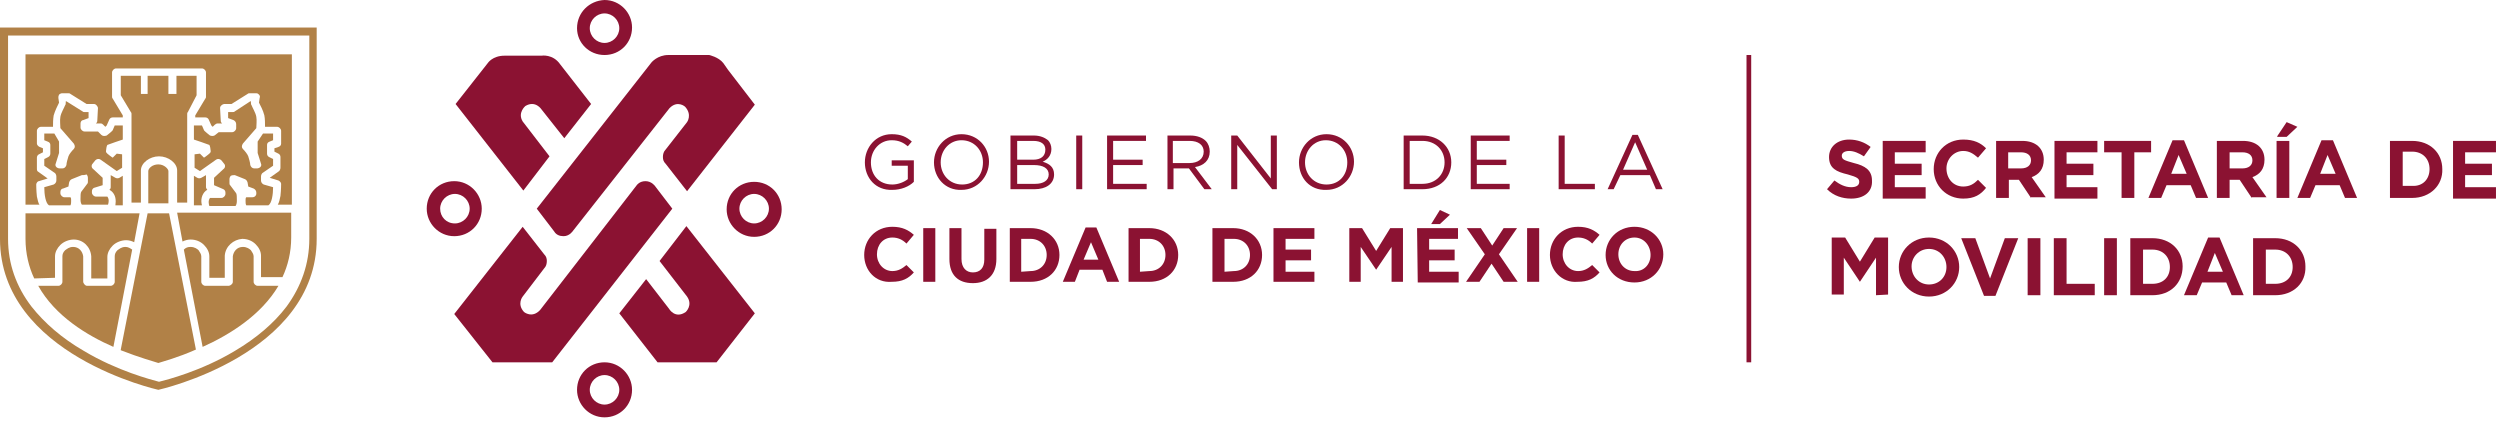 <svg width="330" height="56" viewBox="0 0 330 56" fill="none" xmlns="http://www.w3.org/2000/svg">
<path d="M231.159 7.262H230.539V47.826H231.159V7.262Z" fill="#8B1232"/>
<path d="M73.156 30.555C73.422 30.998 73.865 31.175 74.396 31.175C75.193 31.175 75.636 30.467 75.636 30.467L88.39 14.259C89.453 13.196 90.427 14.082 90.427 14.082C91.401 15.145 90.692 16.119 90.692 16.119L87.858 19.75C87.593 20.016 87.504 20.37 87.504 20.725C87.504 21.079 87.593 21.345 87.858 21.61L90.692 25.241L99.638 13.816L96.095 9.211L95.475 8.325C94.855 7.528 93.615 7.262 93.615 7.262H88.213C86.796 7.262 85.998 8.237 85.998 8.237L70.853 27.544L73.156 30.555Z" fill="#8B1232"/>
<path d="M72.536 20.636L68.993 16.031C68.285 14.879 69.348 13.994 69.348 13.994C70.676 13.197 71.473 14.436 71.473 14.436L74.485 18.245L78.027 13.728L73.953 8.502C72.979 7.085 71.473 7.351 71.473 7.351H66.602C65.008 7.351 64.388 8.325 64.388 8.325L60.137 13.728L69.082 25.153L72.536 20.636Z" fill="#8B1232"/>
<path d="M86.441 24.533C86.441 24.533 85.998 23.913 85.201 23.913C84.404 23.913 84.05 24.445 84.05 24.445L71.296 40.918C70.234 42.069 69.171 41.184 69.171 41.184C68.196 40.121 68.993 39.147 68.993 39.147L71.828 35.427C72.093 35.161 72.182 34.807 72.182 34.453C72.182 34.098 72.093 33.833 71.828 33.567L68.993 29.936L59.96 41.449L65.008 47.826H72.891L88.744 27.544L86.441 24.533Z" fill="#8B1232"/>
<path d="M87.061 34.453L90.692 39.147C91.49 40.298 90.515 41.184 90.515 41.184C89.098 42.158 88.301 40.741 88.301 40.741L85.29 36.844L81.747 41.361L86.796 47.826H94.589L99.638 41.361L90.604 29.847L87.061 34.453Z" fill="#8B1232"/>
<path d="M99.549 29.493C98.486 29.493 97.601 28.607 97.601 27.544C97.601 26.482 98.486 25.596 99.549 25.596C100.612 25.596 101.498 26.482 101.498 27.544C101.498 28.607 100.612 29.493 99.549 29.493ZM99.549 24.002C97.512 24.002 95.918 25.596 95.918 27.633C95.918 29.581 97.512 31.264 99.549 31.264C101.586 31.264 103.18 29.67 103.18 27.633C103.18 25.596 101.586 24.002 99.549 24.002Z" fill="#8B1232"/>
<path d="M79.799 1.771C80.862 1.771 81.747 2.657 81.747 3.72C81.747 4.783 80.862 5.668 79.799 5.668C78.736 5.668 77.85 4.783 77.85 3.72C77.85 2.657 78.736 1.771 79.799 1.771ZM79.799 7.262C81.836 7.262 83.43 5.668 83.43 3.631C83.43 1.683 81.836 0 79.799 0C77.762 0.089 76.168 1.683 76.168 3.72C76.168 5.668 77.762 7.262 79.799 7.262Z" fill="#8B1232"/>
<path d="M58.1 27.544C58.1 26.482 58.986 25.596 60.048 25.596C61.111 25.596 61.997 26.482 61.997 27.544C61.997 28.607 61.111 29.493 60.048 29.493C58.897 29.493 58.1 28.607 58.1 27.544ZM63.591 27.544C63.591 25.596 61.997 23.913 59.96 23.913C57.923 23.913 56.328 25.507 56.328 27.544C56.328 29.493 57.923 31.176 59.96 31.176C61.997 31.176 63.591 29.581 63.591 27.544Z" fill="#8B1232"/>
<path d="M79.799 53.406C78.736 53.406 77.85 52.52 77.85 51.457C77.85 50.395 78.736 49.509 79.799 49.509C80.862 49.509 81.747 50.395 81.747 51.457C81.747 52.52 80.862 53.406 79.799 53.406ZM79.799 47.826C77.762 47.826 76.168 49.42 76.168 51.457C76.168 53.406 77.762 55.089 79.799 55.089C81.836 55.089 83.43 53.494 83.43 51.457C83.43 49.509 81.836 47.826 79.799 47.826Z" fill="#8B1232"/>
<path d="M41.803 3.631H0V31.53C0 46.852 20.902 51.457 20.902 51.457C20.902 51.457 41.803 46.852 41.803 31.53V3.631ZM40.829 4.694V31.53C40.829 34.807 39.767 37.818 37.818 40.475C36.135 42.689 33.833 44.638 30.998 46.32C26.57 48.977 22.053 50.129 20.99 50.395C20.016 50.129 15.499 48.977 11.071 46.32C8.148 44.638 5.845 42.601 4.163 40.475C2.126 37.818 1.063 34.807 1.063 31.53V4.694H40.829Z" fill="#B18147"/>
<path d="M25.95 12.576V10.008H23.293V12.399H22.23V10.008H19.485V12.399H18.599V10.008H15.942V12.576L17.27 14.791C17.359 14.879 17.359 14.968 17.359 15.056V26.747H18.599V22.496C18.599 21.522 19.75 20.636 20.99 20.636C22.23 20.636 23.382 21.522 23.382 22.496V26.747H24.71V22.319C24.71 22.319 24.71 22.319 24.71 22.23V20.016V18.422V17.713V15.056C24.71 14.968 24.71 14.879 24.799 14.791L25.95 12.576Z" fill="#B18147"/>
<path d="M16.208 27.102V23.204L15.765 23.47C15.588 23.559 15.411 23.559 15.233 23.47L14.614 23.116C14.614 23.116 14.614 23.116 14.614 23.204V24.71C14.614 24.887 14.525 24.976 14.436 25.064C14.525 25.064 14.525 25.153 14.614 25.153C15.322 25.684 15.322 26.482 15.233 27.102H16.208Z" fill="#B18147"/>
<path d="M20.902 21.699C20.105 21.699 19.573 22.23 19.573 22.584V26.836H22.23V22.584C22.23 22.319 21.699 21.699 20.902 21.699Z" fill="#B18147"/>
<path d="M5.225 27.102C5.048 26.747 4.96 26.393 4.871 25.95C4.783 25.153 4.783 24.356 4.783 24.356C4.783 24.179 4.96 23.913 5.137 23.913L6.288 23.559L5.048 22.673C4.871 22.585 4.871 22.407 4.871 22.23V20.813C4.871 20.636 4.96 20.459 5.137 20.37L5.668 20.105V19.573L5.225 19.396C5.048 19.308 4.871 19.131 4.871 18.953V17.271C4.871 17.005 5.137 16.739 5.403 16.739H6.997C6.997 16.296 6.997 15.765 7.085 15.233C7.262 14.614 7.617 13.905 7.794 13.551L7.705 12.931C7.705 12.754 7.705 12.665 7.794 12.488C7.882 12.399 8.06 12.311 8.148 12.311H9.034C9.122 12.311 9.211 12.311 9.3 12.399L11.425 13.728H12.399C12.576 13.728 12.665 13.816 12.754 13.905C12.842 13.994 12.931 14.171 12.931 14.259L12.842 15.942C12.842 16.119 12.754 16.208 12.665 16.296H13.285C13.462 16.296 13.551 16.385 13.639 16.474L13.905 16.739L14.082 16.562L14.436 15.765C14.525 15.588 14.702 15.499 14.879 15.499H16.208V15.233L14.879 13.019C14.791 12.931 14.791 12.842 14.791 12.754V9.565C14.791 9.3 15.056 9.034 15.322 9.034H18.599H19.662H22.407H23.47H26.659C26.924 9.034 27.19 9.3 27.19 9.565V12.754C27.19 12.842 27.19 12.931 27.101 13.019L25.773 15.233V15.499H27.101C27.279 15.499 27.456 15.588 27.544 15.765L27.899 16.562L28.076 16.739L28.341 16.474C28.43 16.385 28.607 16.296 28.696 16.296H29.316C29.227 16.208 29.139 16.119 29.139 15.942L29.05 14.259C29.05 14.082 29.139 13.994 29.227 13.905C29.316 13.816 29.493 13.728 29.581 13.728H30.556L32.681 12.399C32.77 12.311 32.858 12.311 32.947 12.311H33.833C34.01 12.311 34.098 12.399 34.187 12.488C34.275 12.576 34.364 12.754 34.275 12.931L34.187 13.551C34.364 13.905 34.718 14.525 34.895 15.233C34.984 15.676 34.984 16.296 34.984 16.739H36.578C36.844 16.739 37.109 17.005 37.109 17.271V18.953C37.109 19.131 37.021 19.308 36.755 19.396L36.224 19.573V20.016L36.755 20.282C36.932 20.37 37.021 20.547 37.021 20.725V22.142C37.021 22.319 36.932 22.496 36.844 22.585L35.604 23.47L36.755 23.825C36.932 23.913 37.109 24.09 37.109 24.267C37.109 24.267 37.109 25.064 37.021 25.862C36.932 26.304 36.844 26.747 36.667 27.013H38.527V7.174H3.366V27.013H5.225V27.102Z" fill="#B18147"/>
<path d="M27.19 25.153C27.279 25.153 27.279 25.064 27.367 25.064C27.279 24.976 27.19 24.799 27.19 24.71V23.204C27.19 23.204 27.19 23.204 27.19 23.116L26.57 23.47C26.393 23.559 26.216 23.559 26.039 23.47L25.596 23.204V27.102H26.659C26.482 26.482 26.57 25.684 27.19 25.153Z" fill="#B18147"/>
<path d="M34.01 37.729C33.744 37.729 33.478 37.464 33.478 37.198V33.833C33.478 33.567 33.301 33.301 33.124 33.035C32.947 32.858 32.593 32.593 32.061 32.593C31.264 32.593 30.821 33.212 30.733 33.833V37.198C30.733 37.375 30.644 37.464 30.556 37.552C30.467 37.641 30.29 37.729 30.201 37.729H27.102C26.836 37.729 26.57 37.464 26.57 37.198V33.833C26.57 33.567 26.393 33.301 26.216 33.035C26.039 32.858 25.684 32.593 25.153 32.593C24.799 32.593 24.533 32.681 24.267 32.947L26.747 45.789C30.29 44.195 34.453 41.626 36.755 37.729H34.01Z" fill="#B18147"/>
<path d="M25.861 46.143L22.319 28.164H19.485L15.942 46.143V46.232C18.422 47.206 20.37 47.738 20.902 47.915C21.433 47.738 23.47 47.206 25.861 46.143Z" fill="#B18147"/>
<path d="M17.448 32.947C17.182 32.77 16.916 32.593 16.562 32.593C16.031 32.593 15.765 32.858 15.499 33.035C15.233 33.301 15.145 33.567 15.145 33.833V37.198C15.145 37.464 14.879 37.729 14.614 37.729H11.514C11.337 37.729 11.248 37.641 11.159 37.552C11.071 37.464 10.982 37.287 10.982 37.198V33.833C10.894 33.212 10.451 32.593 9.654 32.593C9.122 32.593 8.857 32.858 8.591 33.035C8.325 33.301 8.237 33.567 8.237 33.833V37.198C8.237 37.464 7.971 37.729 7.705 37.729H5.048C7.263 41.715 11.514 44.283 14.968 45.789L17.448 32.947Z" fill="#B18147"/>
<path d="M38.438 28.076H23.382L24.09 31.884C24.445 31.707 24.799 31.618 25.153 31.618C25.861 31.618 26.482 31.884 26.924 32.327C27.367 32.77 27.633 33.301 27.633 33.833V36.667H29.67V33.833C29.67 33.833 29.67 33.833 29.67 33.744C29.759 32.504 30.821 31.618 31.973 31.53C32.681 31.53 33.301 31.796 33.744 32.238C34.187 32.681 34.453 33.213 34.453 33.744V36.578H37.287C37.995 35.072 38.438 33.301 38.438 31.353V28.076C38.527 28.076 38.438 28.076 38.438 28.076Z" fill="#B18147"/>
<path d="M7.262 36.667V33.833C7.262 33.301 7.528 32.77 7.971 32.327C8.414 31.884 9.122 31.618 9.742 31.618C10.982 31.618 11.957 32.593 12.045 33.833C12.045 33.833 12.045 33.833 12.045 33.921V36.755H14.171V33.921C14.171 33.39 14.436 32.858 14.879 32.416C15.322 31.973 16.031 31.707 16.651 31.707C17.005 31.707 17.359 31.796 17.713 31.973L18.422 28.164H3.366V31.53C3.366 33.478 3.808 35.25 4.517 36.755L7.262 36.667Z" fill="#B18147"/>
<path d="M8.502 26.039H9.3C9.388 26.127 9.388 26.304 9.388 26.393C9.388 26.481 9.388 26.57 9.388 26.57C9.388 26.747 9.388 26.924 9.3 27.101H6.465C6.023 26.836 5.845 25.684 5.845 24.71L7.085 24.356C7.262 24.267 7.44 24.09 7.44 23.824V23.293C7.44 23.116 7.351 22.939 7.262 22.85L5.845 21.876V20.99L6.377 20.725C6.554 20.636 6.643 20.459 6.643 20.282V19.13C6.643 18.953 6.554 18.776 6.288 18.688L5.845 18.51V17.625H7.174L7.794 18.688V20.193L7.351 21.61C7.262 21.787 7.351 21.965 7.44 22.053C7.528 22.142 7.705 22.23 7.882 22.23H8.237C8.502 22.23 8.68 22.053 8.768 21.787C8.768 21.522 8.945 20.902 9.034 20.636C9.122 20.37 9.477 19.927 9.742 19.662C9.919 19.485 9.919 19.219 9.742 18.953L7.971 16.916C7.971 16.651 7.882 15.853 7.971 15.411C8.06 14.879 8.502 14.171 8.591 13.905C8.68 13.816 8.68 13.639 8.68 13.551V13.373H8.768L10.894 14.702C10.982 14.791 11.071 14.791 11.159 14.791H11.691V15.588L10.982 15.853C10.805 15.853 10.628 16.03 10.628 16.296V16.828C10.628 17.093 10.894 17.359 11.159 17.359H12.931L13.374 17.802C13.551 17.979 13.816 17.979 14.082 17.89C14.082 17.89 14.879 17.27 14.879 17.182L15.145 16.562H16.208V17.802V18.422C16.208 18.422 14.348 19.042 14.171 19.13C14.082 19.219 13.993 19.75 13.993 19.927C13.993 20.105 13.993 20.105 14.171 20.282C14.171 20.282 14.702 20.725 14.879 20.813L15.411 20.282L16.119 20.37V22.142L15.411 22.584L13.285 21.079C13.019 20.902 12.754 20.99 12.576 21.167L12.222 21.61C12.045 21.787 12.045 22.142 12.311 22.319L13.551 23.47V24.444L12.399 24.799C12.222 24.887 12.134 25.064 12.134 25.241V25.419C12.134 25.684 12.399 25.95 12.665 25.95H14.171C14.436 26.304 14.348 26.747 14.259 27.013H10.805C10.717 26.924 10.628 26.659 10.628 26.393C10.628 26.304 10.628 26.304 10.628 26.216C10.628 25.861 10.628 25.507 10.717 25.33L11.514 24.267C11.602 24.179 11.602 24.09 11.602 24.002V23.47C11.602 23.293 11.514 23.116 11.425 23.027C11.159 23.116 10.982 23.116 10.805 23.116L9.477 23.647C9.3 23.736 9.211 23.824 9.122 24.09L9.034 24.622L8.325 24.887C8.148 24.887 7.971 25.064 7.971 25.33V25.507C7.971 25.773 8.237 26.039 8.502 26.039Z" fill="#B18147"/>
<path d="M33.301 26.039H32.504C32.416 26.127 32.416 26.304 32.416 26.393C32.416 26.481 32.416 26.57 32.416 26.57C32.416 26.747 32.416 26.924 32.504 27.101H35.427C35.87 26.836 36.047 25.684 36.047 24.71L34.807 24.356C34.63 24.267 34.453 24.09 34.453 23.824V23.293C34.453 23.116 34.541 22.939 34.63 22.85L36.047 21.876V20.99L35.515 20.725C35.338 20.636 35.25 20.459 35.25 20.282V19.13C35.25 18.953 35.338 18.776 35.604 18.688L36.047 18.51V17.625H34.718L34.01 18.688V20.193L34.453 21.61C34.541 21.787 34.453 21.965 34.364 22.053C34.275 22.142 34.098 22.23 33.921 22.23H33.567C33.301 22.23 33.124 22.053 33.035 21.787C33.035 21.522 32.858 20.902 32.77 20.636C32.681 20.37 32.327 19.927 32.061 19.662C31.884 19.485 31.884 19.219 32.061 18.953L33.833 16.916C33.833 16.651 33.921 15.853 33.833 15.411C33.744 14.879 33.301 14.171 33.213 13.905C33.124 13.816 33.124 13.639 33.124 13.551V13.373H33.035L30.998 14.702C30.91 14.791 30.821 14.791 30.733 14.791H30.113V15.588L30.821 15.853C30.998 15.942 31.175 16.119 31.175 16.385V16.916C31.175 17.182 30.91 17.448 30.644 17.448H28.873L28.43 17.802C28.253 17.979 27.987 17.979 27.721 17.89C27.721 17.89 26.924 17.27 26.924 17.182L26.659 16.562H25.596V17.802V18.422C25.596 18.422 27.456 19.042 27.633 19.13C27.721 19.219 27.81 19.75 27.81 19.927C27.81 20.105 27.81 20.105 27.633 20.282C27.633 20.282 27.102 20.725 26.924 20.813L26.393 20.282L25.684 20.37V22.142L26.393 22.584L28.518 21.079C28.784 20.902 29.05 20.99 29.227 21.167L29.581 21.61C29.759 21.787 29.759 22.142 29.493 22.319L28.253 23.47V24.444L29.493 24.976C29.67 25.064 29.759 25.241 29.759 25.419V25.596C29.759 25.861 29.493 26.127 29.227 26.127H27.721C27.456 26.481 27.544 26.924 27.633 27.19H31.087C31.175 27.101 31.264 26.836 31.264 26.57C31.264 26.481 31.264 26.481 31.264 26.393C31.264 26.039 31.264 25.684 31.175 25.507L30.378 24.444C30.29 24.356 30.29 24.267 30.29 24.179V23.647C30.29 23.47 30.378 23.293 30.467 23.204C30.644 23.116 30.821 23.116 30.998 23.116L32.327 23.647C32.504 23.736 32.593 23.824 32.681 24.09L32.77 24.622L33.478 24.887C33.655 24.976 33.833 25.153 33.833 25.419V25.596C33.833 25.773 33.655 26.039 33.301 26.039Z" fill="#B18147"/>
<path d="M114.163 21.433C114.163 19.485 115.58 17.713 117.705 17.713C118.945 17.713 119.654 18.068 120.362 18.688L119.831 19.308C119.299 18.865 118.68 18.511 117.705 18.511C116.111 18.511 114.96 19.839 114.96 21.433C114.96 23.116 116.023 24.356 117.794 24.356C118.591 24.356 119.388 24.002 119.831 23.647V21.876H117.705V21.168H120.628V24.002C120.008 24.622 118.945 25.064 117.794 25.064C115.58 25.153 114.163 23.47 114.163 21.433Z" fill="#8B1232"/>
<path d="M129.75 21.433C129.75 19.839 128.599 18.511 126.916 18.511C125.322 18.511 124.171 19.839 124.171 21.433C124.171 23.027 125.322 24.356 127.005 24.356C128.688 24.356 129.75 23.116 129.75 21.433ZM123.285 21.433C123.285 19.485 124.791 17.713 126.916 17.713C129.042 17.713 130.548 19.396 130.548 21.345C130.548 23.293 129.042 25.064 126.916 25.064C124.791 25.153 123.285 23.47 123.285 21.433Z" fill="#8B1232"/>
<path d="M136.481 21.787H134.267V24.267H136.659C137.721 24.267 138.43 23.825 138.43 23.027C138.43 22.23 137.721 21.787 136.481 21.787ZM137.987 19.75C137.987 19.042 137.456 18.599 136.393 18.599H134.267V21.079H136.393C137.367 21.079 137.987 20.636 137.987 19.75ZM133.47 17.89H136.481C137.279 17.89 137.899 18.156 138.341 18.511C138.607 18.776 138.784 19.219 138.784 19.662C138.784 20.547 138.253 21.079 137.633 21.345C138.519 21.61 139.139 22.053 139.139 23.027C139.139 24.267 138.076 24.976 136.57 24.976H133.382V17.89H133.47Z" fill="#8B1232"/>
<path d="M142.858 17.89H142.061V24.976H142.858V17.89Z" fill="#8B1232"/>
<path d="M146.135 17.89H151.272V18.599H146.932V21.079H150.829V21.787H146.932V24.267H151.361V24.976H146.135V17.89Z" fill="#8B1232"/>
<path d="M157.029 21.522C158.092 21.522 158.889 20.99 158.889 20.016C158.889 19.13 158.18 18.599 157.029 18.599H154.815V21.522H157.029ZM154.018 17.89H157.118C158.003 17.89 158.712 18.156 159.155 18.599C159.509 18.953 159.686 19.485 159.686 20.016C159.686 21.168 158.889 21.876 157.738 22.053L159.952 24.976H158.977L156.94 22.23H154.903V24.976H154.106V17.89C154.106 17.89 154.018 17.89 154.018 17.89Z" fill="#8B1232"/>
<path d="M162.52 17.89H163.317L167.746 23.559V17.89H168.543V24.976H167.923L163.317 19.13V24.976H162.52V17.89Z" fill="#8B1232"/>
<path d="M177.842 21.433C177.842 19.839 176.691 18.511 175.008 18.511C173.414 18.511 172.262 19.839 172.262 21.433C172.262 23.027 173.414 24.356 175.097 24.356C176.779 24.356 177.842 23.116 177.842 21.433ZM171.465 21.433C171.465 19.485 172.971 17.713 175.097 17.713C177.222 17.713 178.728 19.396 178.728 21.345C178.728 23.293 177.222 25.064 175.097 25.064C172.882 25.153 171.465 23.47 171.465 21.433Z" fill="#8B1232"/>
<path d="M186.079 18.599V24.267H187.762C189.533 24.267 190.684 23.027 190.684 21.433C190.684 19.839 189.533 18.599 187.762 18.599H186.079ZM185.282 17.89H187.762C189.976 17.89 191.57 19.396 191.57 21.433C191.57 23.47 190.064 24.976 187.762 24.976H185.282V17.89Z" fill="#8B1232"/>
<path d="M194.138 17.89H199.275V18.599H194.936V21.079H198.833V21.787H194.936V24.267H199.275V24.976H194.138V17.89Z" fill="#8B1232"/>
<path d="M205.741 17.89H206.538V24.267H210.523V24.976H205.741V17.89Z" fill="#8B1232"/>
<path d="M217.432 22.407L215.837 18.776L214.243 22.407H217.432ZM215.483 17.802H216.192L219.469 24.976H218.583L217.786 23.116H213.889L213.003 24.976H212.206L215.483 17.802Z" fill="#8B1232"/>
<path d="M114.074 33.655C114.074 31.618 115.58 29.936 117.794 29.936C119.122 29.936 119.92 30.378 120.628 30.998L119.654 32.15C119.122 31.618 118.502 31.353 117.794 31.353C116.554 31.353 115.757 32.327 115.757 33.567C115.757 34.807 116.643 35.781 117.794 35.781C118.591 35.781 119.122 35.427 119.654 34.984L120.628 35.958C119.92 36.755 119.122 37.198 117.705 37.198C115.58 37.375 114.074 35.692 114.074 33.655Z" fill="#8B1232"/>
<path d="M123.462 30.113H121.868V37.198H123.462V30.113Z" fill="#8B1232"/>
<path d="M125.322 34.187V30.113H126.916V34.187C126.916 35.338 127.536 35.958 128.422 35.958C129.396 35.958 129.927 35.338 129.927 34.275V30.201H131.522V34.187C131.522 36.312 130.282 37.375 128.422 37.375C126.473 37.375 125.322 36.312 125.322 34.187Z" fill="#8B1232"/>
<path d="M136.039 35.781C137.279 35.781 138.164 34.895 138.164 33.655C138.164 32.415 137.279 31.53 136.039 31.53H134.799V35.87L136.039 35.781ZM133.293 30.113H136.039C138.253 30.113 139.847 31.618 139.847 33.655C139.847 35.692 138.341 37.198 136.039 37.198H133.293V30.113Z" fill="#8B1232"/>
<path d="M144.984 34.275L144.01 31.973L143.035 34.275H144.984ZM143.301 30.024H144.718L147.729 37.198H146.135L145.515 35.604H142.504L141.884 37.198H140.29L143.301 30.024Z" fill="#8B1232"/>
<path d="M151.715 35.781C152.955 35.781 153.841 34.895 153.841 33.655C153.841 32.415 152.955 31.53 151.715 31.53H150.475V35.87L151.715 35.781ZM148.969 30.113H151.715C153.929 30.113 155.523 31.618 155.523 33.655C155.523 35.692 154.018 37.198 151.715 37.198H148.969V30.113Z" fill="#8B1232"/>
<path d="M162.874 35.781C164.114 35.781 165 34.895 165 33.655C165 32.415 164.114 31.53 162.874 31.53H161.634V35.87L162.874 35.781ZM160.04 30.113H162.786C165 30.113 166.594 31.618 166.594 33.655C166.594 35.692 165.089 37.198 162.786 37.198H160.04V30.113Z" fill="#8B1232"/>
<path d="M168.1 30.113H173.502V31.53H169.694V32.947H173.06V34.364H169.694V35.87H173.502V37.198H168.1V30.113Z" fill="#8B1232"/>
<path d="M178.108 30.113H179.791L181.651 33.124L183.51 30.113H185.193V37.198H183.688V32.593L181.651 35.604L179.614 32.593V37.198H178.108V30.113Z" fill="#8B1232"/>
<path d="M190.064 27.721L191.393 28.341L190.064 29.581H188.913L190.064 27.721ZM187.053 30.113H192.456V31.53H188.647V32.947H192.013V34.364H188.647V35.87H192.544V37.287H187.142L187.053 30.113Z" fill="#8B1232"/>
<path d="M195.998 33.567L193.607 30.113H195.467L196.973 32.415L198.478 30.113H200.25L197.858 33.567L200.338 37.198H198.478L196.884 34.807L195.29 37.198H193.518L195.998 33.567Z" fill="#8B1232"/>
<path d="M203.172 30.113H201.578V37.198H203.172V30.113Z" fill="#8B1232"/>
<path d="M204.589 33.655C204.589 31.618 206.095 29.936 208.309 29.936C209.638 29.936 210.435 30.378 211.143 30.998L210.169 32.15C209.638 31.618 209.018 31.353 208.309 31.353C207.069 31.353 206.272 32.327 206.272 33.567C206.272 34.807 207.158 35.781 208.309 35.781C209.106 35.781 209.638 35.427 210.169 34.984L211.143 35.958C210.435 36.755 209.638 37.198 208.221 37.198C206.184 37.375 204.589 35.692 204.589 33.655Z" fill="#8B1232"/>
<path d="M217.874 33.655C217.874 32.415 216.989 31.353 215.749 31.353C214.509 31.353 213.623 32.327 213.623 33.567C213.623 34.807 214.509 35.781 215.749 35.781C216.989 35.87 217.874 34.895 217.874 33.655ZM211.94 33.655C211.94 31.618 213.535 29.936 215.749 29.936C217.963 29.936 219.557 31.618 219.557 33.567C219.557 35.604 217.963 37.287 215.749 37.287C213.535 37.287 211.94 35.692 211.94 33.655Z" fill="#8B1232"/>
<path d="M244.356 26.216C243.204 26.216 242.053 25.861 241.167 24.976L242.142 23.824C242.85 24.356 243.559 24.71 244.356 24.71C245.064 24.71 245.419 24.444 245.419 24.002C245.419 23.559 245.153 23.382 243.913 23.027C242.407 22.673 241.433 22.23 241.433 20.725C241.433 19.396 242.496 18.422 244.09 18.422C245.153 18.422 246.127 18.776 246.924 19.396L246.039 20.636C245.33 20.193 244.71 19.927 244.09 19.927C243.47 19.927 243.116 20.193 243.116 20.547C243.116 21.079 243.47 21.167 244.71 21.522C246.216 21.876 247.101 22.496 247.101 23.824C247.19 25.33 246.039 26.216 244.356 26.216Z" fill="#8B1232"/>
<path d="M248.518 26.127V18.599H254.187V20.105H250.113V21.61H253.655V23.116H250.113V24.71H254.187V26.216H248.518V26.127Z" fill="#8B1232"/>
<path d="M259.147 26.216C256.932 26.216 255.25 24.533 255.25 22.319C255.25 20.193 256.844 18.422 259.147 18.422C260.564 18.422 261.449 18.865 262.158 19.573L261.095 20.813C260.475 20.282 259.944 19.927 259.147 19.927C257.907 19.927 256.932 20.99 256.932 22.23C256.932 23.559 257.818 24.622 259.147 24.622C260.032 24.622 260.564 24.267 261.095 23.736L262.158 24.799C261.449 25.684 260.652 26.216 259.147 26.216Z" fill="#8B1232"/>
<path d="M268.092 26.127L266.498 23.736H265.169V26.127H263.486V18.599H266.94C268.712 18.599 269.775 19.573 269.775 21.079C269.775 22.319 269.155 23.027 268.18 23.382L270.04 26.039H268.092V26.127ZM268.092 21.167C268.092 20.459 267.56 20.105 266.763 20.105H265.08V22.23H266.763C267.649 22.23 268.092 21.787 268.092 21.167Z" fill="#8B1232"/>
<path d="M271.192 26.127V18.599H276.86V20.105H272.786V21.61H276.328V23.116H272.786V24.71H276.86V26.216H271.192V26.127Z" fill="#8B1232"/>
<path d="M281.731 20.105V26.127H280.048V20.105H277.746V18.599H283.945V20.105H281.731Z" fill="#8B1232"/>
<path d="M289.879 26.127L289.171 24.445H285.982L285.274 26.127H283.591L286.779 18.511H288.285L291.473 26.127H289.879ZM287.576 20.459L286.602 22.939H288.639L287.576 20.459Z" fill="#8B1232"/>
<path d="M297.23 26.127L295.636 23.736H294.308V26.127H292.625V18.599H296.079C297.85 18.599 298.913 19.573 298.913 21.079C298.913 22.319 298.293 23.027 297.319 23.382L299.179 26.039H297.23V26.127ZM297.319 21.167C297.319 20.459 296.787 20.105 295.99 20.105H294.308V22.23H295.99C296.876 22.23 297.319 21.787 297.319 21.167Z" fill="#8B1232"/>
<path d="M300.507 26.127V18.599H302.19V26.127H300.507ZM300.596 17.979L301.836 16.119L303.253 16.739L301.836 18.068H300.596V17.979Z" fill="#8B1232"/>
<path d="M309.541 26.127L308.833 24.445H305.644L304.936 26.127H303.253L306.441 18.511H307.947L311.135 26.127H309.541ZM307.238 20.459L306.264 22.939H308.301L307.238 20.459Z" fill="#8B1232"/>
<path d="M318.398 26.127H315.475V18.599H318.398C320.789 18.599 322.383 20.193 322.383 22.319C322.472 24.444 320.789 26.127 318.398 26.127ZM320.7 22.319C320.7 20.99 319.815 20.016 318.398 20.016H317.158V24.533H318.398C319.815 24.622 320.7 23.647 320.7 22.319Z" fill="#8B1232"/>
<path d="M323.8 26.127V18.599H329.469V20.105H325.395V21.61H328.937V23.116H325.395V24.71H329.469V26.216H323.8V26.127Z" fill="#8B1232"/>
<path d="M247.633 38.969V34.01L245.507 37.198L243.382 34.01V38.881H241.787V31.353H243.559L245.507 34.541L247.456 31.353H249.227V38.881L247.633 38.969Z" fill="#8B1232"/>
<path d="M254.63 39.147C252.327 39.147 250.644 37.375 250.644 35.25C250.644 33.124 252.327 31.353 254.63 31.353C256.932 31.353 258.615 33.124 258.615 35.25C258.615 37.375 256.932 39.147 254.63 39.147ZM256.932 35.25C256.932 33.921 255.958 32.858 254.63 32.858C253.301 32.858 252.327 33.921 252.327 35.161C252.327 36.489 253.301 37.552 254.63 37.552C255.958 37.552 256.932 36.578 256.932 35.25Z" fill="#8B1232"/>
<path d="M263.398 39.058H261.892L258.881 31.441H260.741L262.689 36.755L264.638 31.441H266.409L263.398 39.058Z" fill="#8B1232"/>
<path d="M267.649 38.969V31.441H269.332V38.969H267.649Z" fill="#8B1232"/>
<path d="M271.103 38.969V31.441H272.786V37.464H276.506V38.969H271.103Z" fill="#8B1232"/>
<path d="M277.746 38.969V31.441H279.428V38.969H277.746Z" fill="#8B1232"/>
<path d="M284.122 38.969H281.2V31.441H284.122C286.514 31.441 288.108 33.035 288.108 35.161C288.108 37.375 286.514 38.969 284.122 38.969ZM286.425 35.249C286.425 33.921 285.539 32.947 284.122 32.947H282.882V37.464H284.122C285.539 37.464 286.425 36.578 286.425 35.249Z" fill="#8B1232"/>
<path d="M294.573 38.969L293.865 37.287H290.676L289.968 38.969H288.285L291.473 31.353H292.979L296.167 38.969H294.573ZM292.359 33.39L291.385 35.87H293.422L292.359 33.39Z" fill="#8B1232"/>
<path d="M300.33 38.969H297.407V31.441H300.33C302.721 31.441 304.316 33.035 304.316 35.161C304.404 37.375 302.721 38.969 300.33 38.969ZM302.633 35.249C302.633 33.921 301.747 32.947 300.33 32.947H299.09V37.464H300.33C301.747 37.464 302.633 36.578 302.633 35.249Z" fill="#8B1232"/>
</svg>
